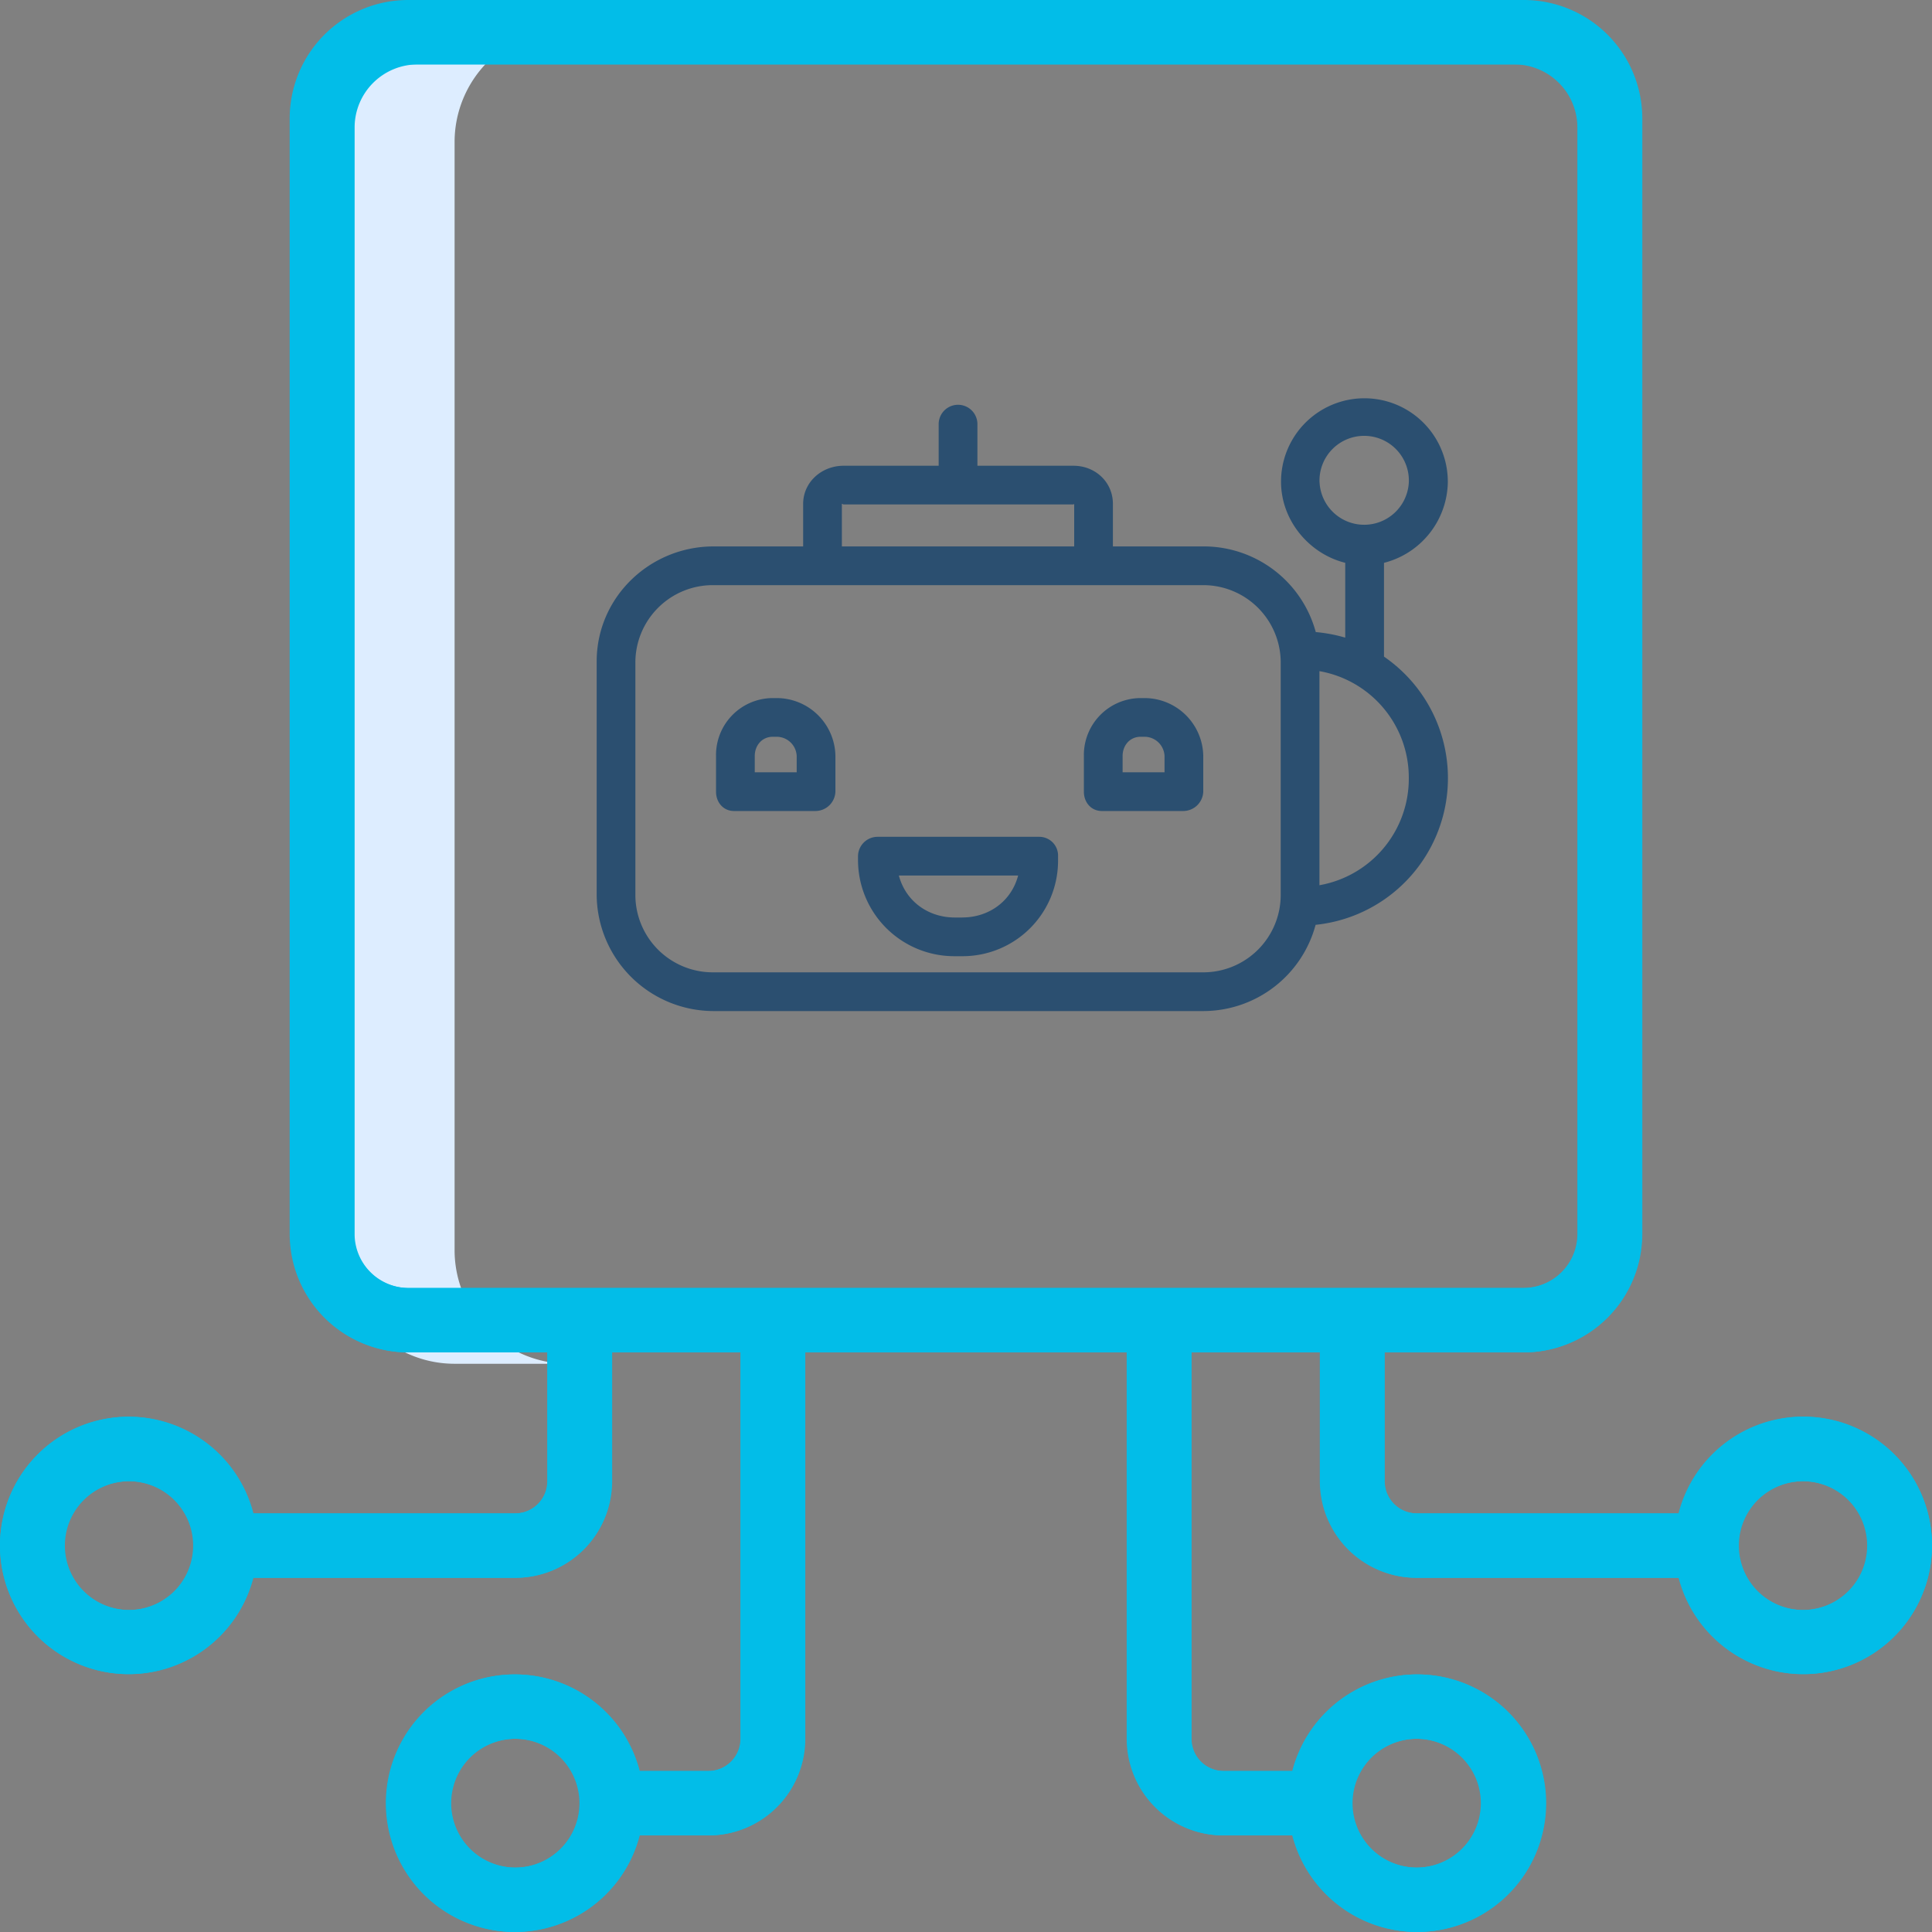 <svg xmlns="http://www.w3.org/2000/svg" width="68" height="68" viewBox="0 0 68 68">
    <rect x="0" y="0" width="68" height="68" fill="#808080" stroke="none"/>
    <g fill="none" fill-rule="evenodd">
        <path fill="#DDEDFF" d="M50 1H20a4 4 0 0 0-4 4v39a4 4 0 0 0 4 4h30-34a4 4 0 0 1-4-4V5a4 4 0 0 1 4-4h34z"/>
        <g fill="#02BDE8" fill-rule="nonzero">
            <path d="M67.983 54.003a4.525 4.525 0 0 0-4.514-4.137 4.533 4.533 0 0 0-4.372 3.4h-9.225a1.133 1.133 0 0 1-1.133-1.133V47.6h4.897a4.171 4.171 0 0 0 4.168-4.169V4.167A4.171 4.171 0 0 0 53.636 0H14.702a4.492 4.492 0 0 0-4.487 4.488v38.943a4.171 4.171 0 0 0 4.167 4.169h4.897v4.533c0 .626-.507 1.133-1.133 1.133H8.921A4.532 4.532 0 0 0 0 54.4a4.533 4.533 0 0 0 8.92 1.133h9.226a3.4 3.4 0 0 0 3.4-3.4V47.6h4.531v13.6c0 .626-.507 1.133-1.133 1.133h-2.427a4.532 4.532 0 1 0-4.96 5.63 4.532 4.532 0 0 0 4.96-3.363h2.427a3.4 3.4 0 0 0 3.4-3.4V47.6h11.33v13.6a3.4 3.4 0 0 0 3.4 3.4H45.5a4.532 4.532 0 1 0 4.96-5.63 4.532 4.532 0 0 0-4.96 3.363h-2.427A1.133 1.133 0 0 1 41.94 61.2V47.6h4.533v4.533a3.4 3.4 0 0 0 3.399 3.4h9.225a4.524 4.524 0 0 0 8.886-1.53zM4.55 56.667a2.266 2.266 0 1 1 0-4.533 2.266 2.266 0 0 1 0 4.533zm13.597 9.066a2.266 2.266 0 1 1 0-4.533 2.266 2.266 0 0 1 0 4.533zM49.872 61.2a2.266 2.266 0 1 1 0 4.533 2.266 2.266 0 0 1 0-4.533zm-35.49-15.867a1.904 1.904 0 0 1-1.901-1.902V4.488a2.223 2.223 0 0 1 2.22-2.221h38.935c1.05 0 1.9.85 1.901 1.9v39.264a1.904 1.904 0 0 1-1.901 1.902H14.382zm49.087 11.334a2.266 2.266 0 1 1 0-4.533 2.266 2.266 0 0 1 0 4.533z"/>
            <path d="M.017 54.003a4.525 4.525 0 0 1 4.514-4.137 4.533 4.533 0 0 1 4.372 3.4h9.225c.626 0 1.133-.507 1.133-1.133V47.6h-4.897a4.171 4.171 0 0 1-4.168-4.169V4.167A4.171 4.171 0 0 1 14.364 0h38.934a4.492 4.492 0 0 1 4.487 4.488v38.943a4.171 4.171 0 0 1-4.167 4.169H48.72v4.533c0 .626.507 1.133 1.133 1.133h9.225A4.532 4.532 0 0 1 68 54.4a4.533 4.533 0 0 1-8.92 1.133h-9.226a3.4 3.4 0 0 1-3.4-3.4V47.6h-4.531v13.6c0 .626.507 1.133 1.133 1.133h2.427a4.532 4.532 0 1 1 4.96 5.63 4.532 4.532 0 0 1-4.96-3.363h-2.427a3.4 3.4 0 0 1-3.4-3.4V47.6h-11.33v13.6a3.4 3.4 0 0 1-3.4 3.4H22.5a4.532 4.532 0 1 1-4.96-5.63 4.532 4.532 0 0 1 4.96 3.363h2.427c.625 0 1.133-.507 1.133-1.133V47.6h-4.533v4.533a3.4 3.4 0 0 1-3.399 3.4H8.903a4.524 4.524 0 0 1-8.886-1.53zm63.434 2.664a2.266 2.266 0 1 0 0-4.533 2.266 2.266 0 0 0 0 4.533zm-13.597 9.066a2.266 2.266 0 1 0 0-4.533 2.266 2.266 0 0 0 0 4.533zM18.128 61.2a2.266 2.266 0 1 0 0 4.533 2.266 2.266 0 0 0 0-4.533zm35.49-15.867a1.904 1.904 0 0 0 1.901-1.902V4.488a2.223 2.223 0 0 0-2.22-2.221H14.364c-1.05 0-1.9.85-1.901 1.9v39.264c.001 1.05.852 1.9 1.901 1.902h39.254zM4.531 56.667a2.266 2.266 0 1 0 0-4.533 2.266 2.266 0 0 0 0 4.533z"/>
        </g>
        <g fill="#2B4F70" fill-rule="nonzero">
            <path d="M50.958 16.953a2.935 2.935 0 1 0-5.87 0c0 1.385 1.011 2.548 2.26 2.856v2.634a5.356 5.356 0 0 0-1.037-.196 4.087 4.087 0 0 0-3.957-3.015h-3.183v-1.495c0-.77-.62-1.344-1.389-1.344h-3.38v-1.464a.682.682 0 0 0-1.364 0v1.464h-3.347c-.77 0-1.423.575-1.423 1.344v1.495H25.12c-2.254 0-4.119 1.794-4.119 4.049v8.216a4.12 4.12 0 0 0 4.12 4.089h17.234a4.096 4.096 0 0 0 3.95-3.035 5.19 5.19 0 0 0 2.407-9.44V19.81a2.98 2.98 0 0 0 2.247-2.856zm-21.327.784c0-.018.042.018.06.018h8.091c.018 0 .026-.036.026-.018v1.495h-8.177v-1.495zm15.446 13.76a2.726 2.726 0 0 1-2.726 2.726H25.088a2.726 2.726 0 0 1-2.725-2.726V23.32a2.726 2.726 0 0 1 2.725-2.725h17.263a2.726 2.726 0 0 1 2.726 2.725v8.177zm4.508-4.108a3.806 3.806 0 0 1-3.145 3.768v-7.535a3.805 3.805 0 0 1 3.145 3.767zm-3.143-10.436a1.573 1.573 0 1 1 3.145 0 1.573 1.573 0 0 1-3.144 0z"/>
            <path d="M27.328 24.57h-.13a2.003 2.003 0 0 0-1.996 2.04v1.255c0 .376.257.68.634.68h2.855a.707.707 0 0 0 .713-.68V26.61a2.07 2.07 0 0 0-2.076-2.04zm.713 2.612h-1.476v-.572c0-.376.258-.678.633-.678h.13a.707.707 0 0 1 .713.678v.572zM40.275 24.57h-.13a2.003 2.003 0 0 0-1.996 2.04v1.255c0 .376.256.68.633.68h2.856a.708.708 0 0 0 .713-.68V26.61a2.071 2.071 0 0 0-2.076-2.04zm.713 2.612h-1.476v-.572c0-.376.257-.678.633-.678h.13a.707.707 0 0 1 .713.678v.572zM36.592 29.453h-5.711a.69.69 0 0 0-.682.692v.13a3.388 3.388 0 0 0 3.407 3.38h.26a3.36 3.36 0 0 0 3.374-3.38v-.13a.661.661 0 0 0-.648-.692zm-2.725 2.84h-.26c-.937 0-1.728-.569-1.97-1.477h4.198c-.24.908-1.032 1.476-1.968 1.476z"/>
        </g>
    </g>
</svg>
